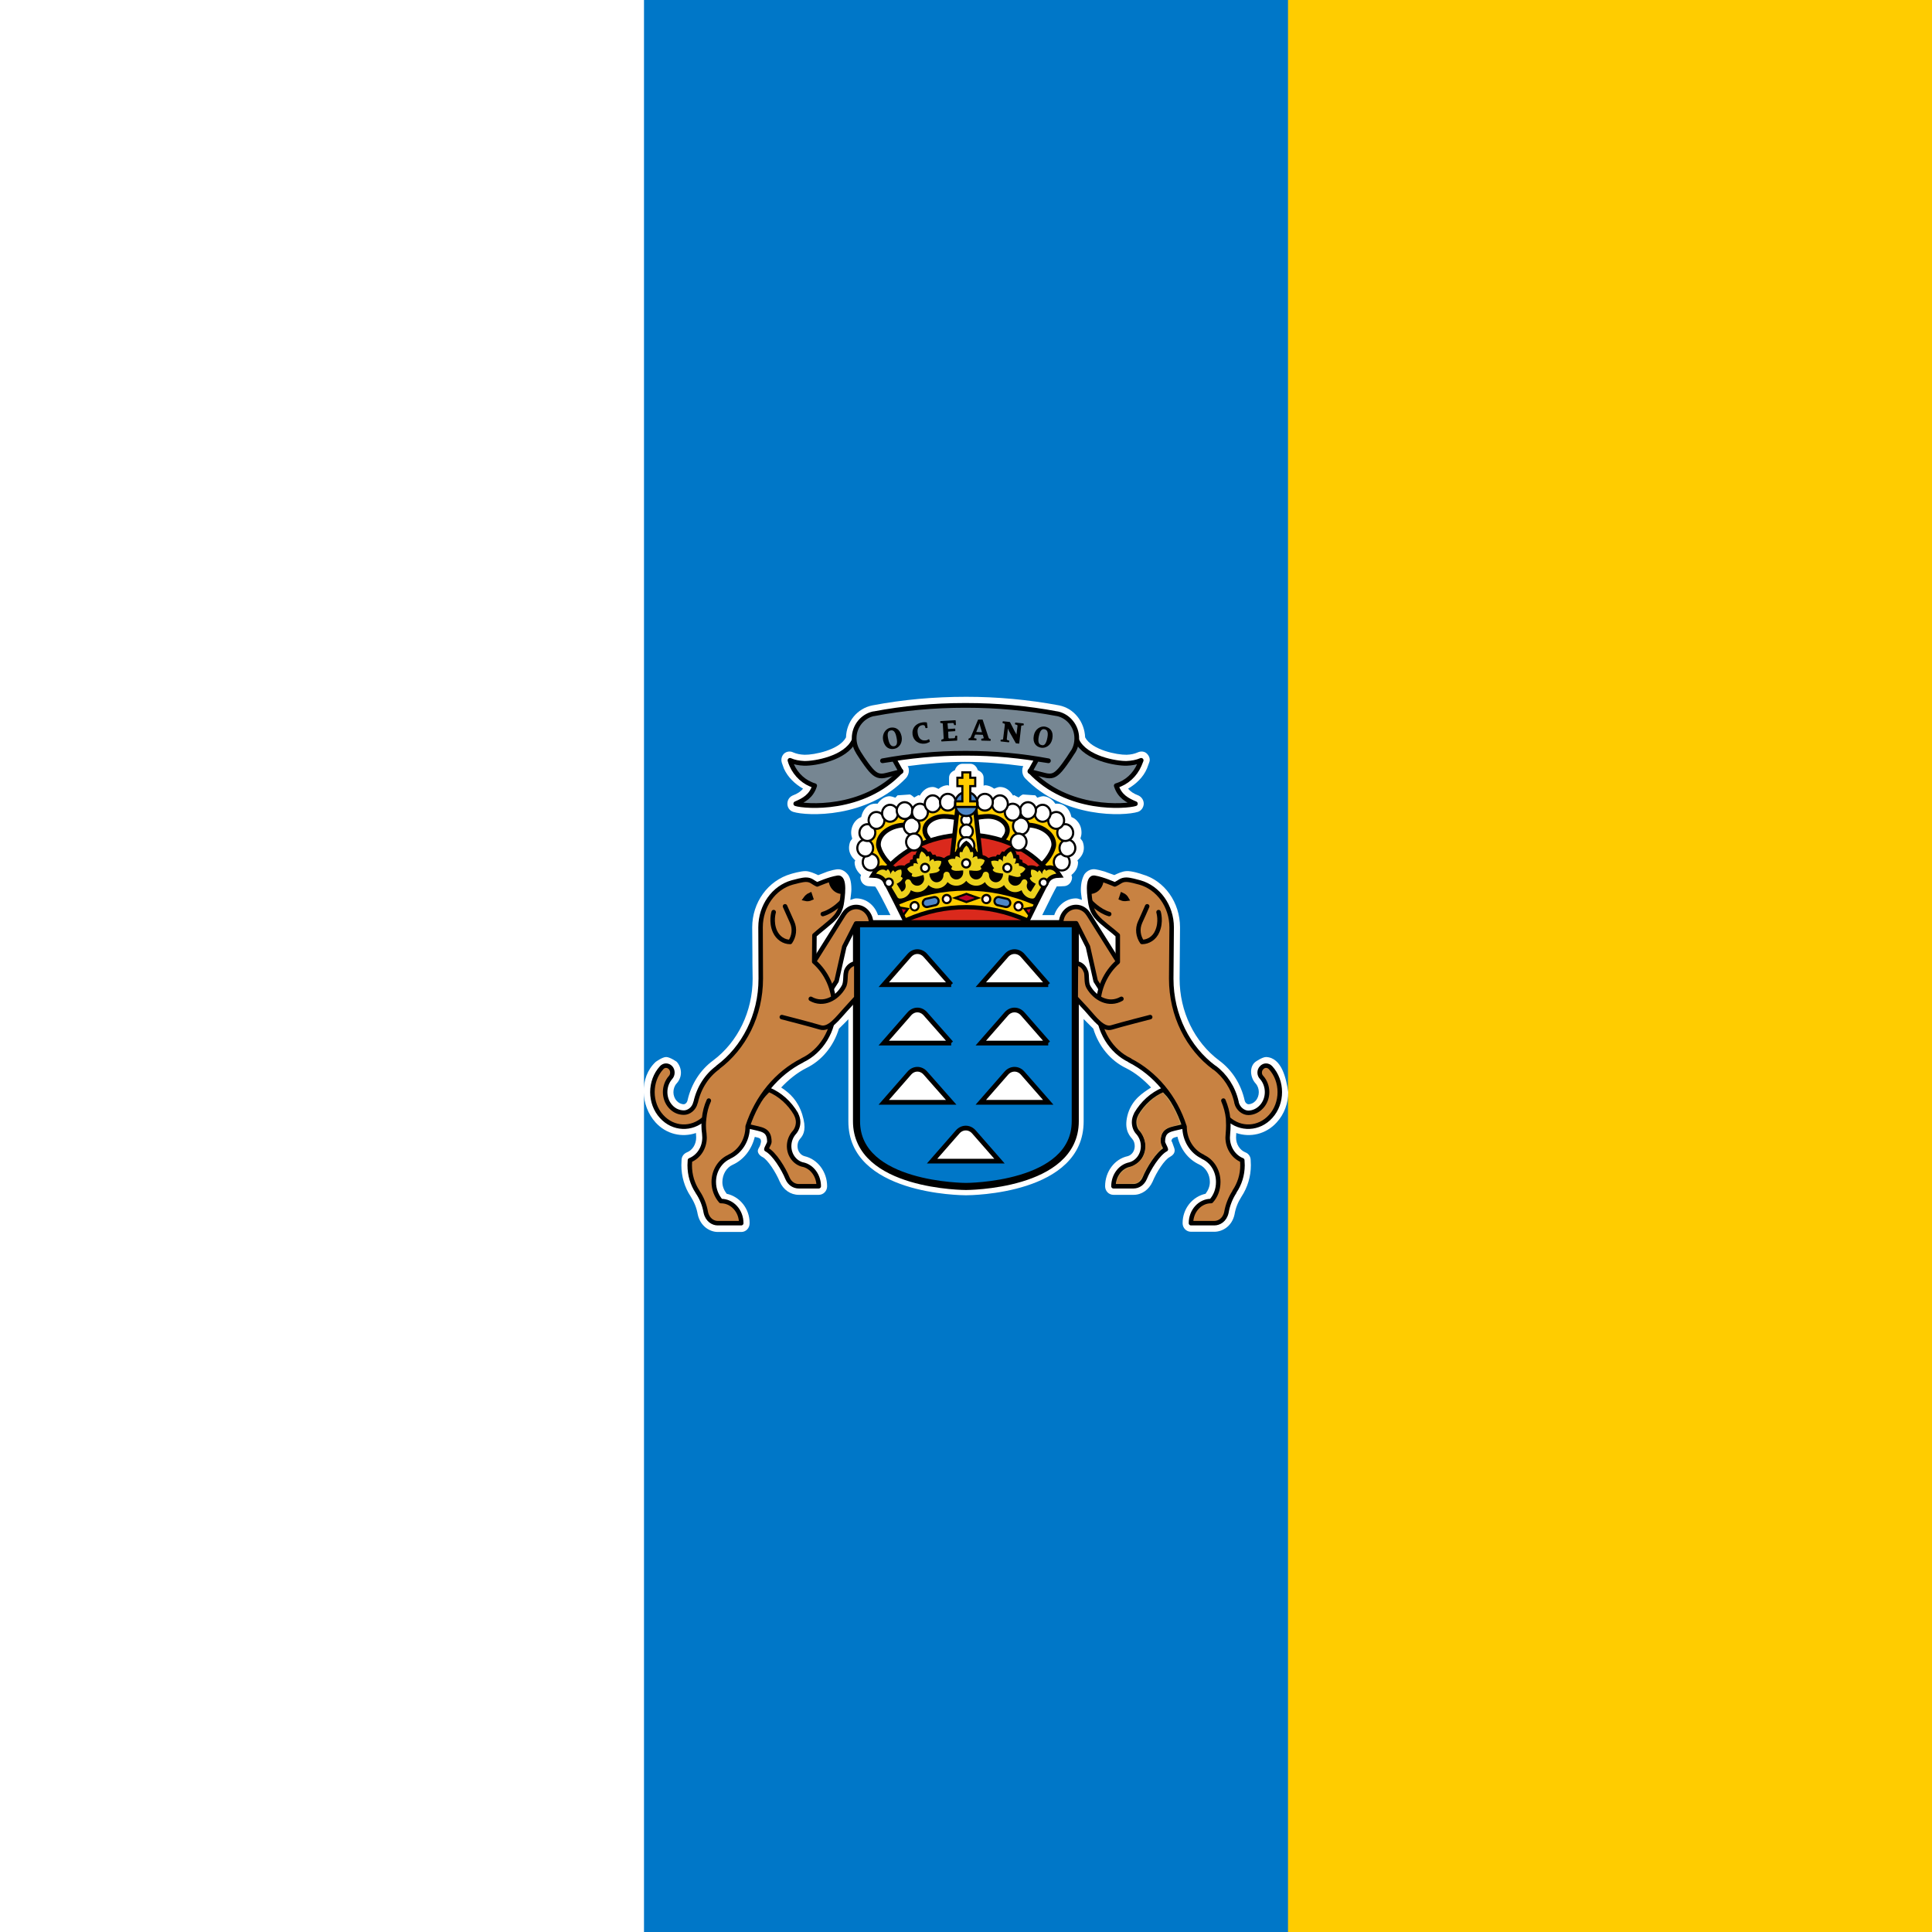 <svg xmlns="http://www.w3.org/2000/svg" id="flag-icons-es-cn" viewBox="0 0 900 900">
	<rect x="0" y="0" width="900" height="900" fill="#333333" stroke="none"/>
	<title>es-cn-svg</title>
	<rect fill="#fff" width="450" height="900" x="0" y="0" />
	<rect fill="#fc0" width="450" height="900" x="450" y="0" />
	<rect fill="#0077c8" width="300" height="900" x="300" y="0" />
	<g>
		<path fill="#fff" fill-rule="evenodd" d="m575.9 527.8c0 0.6-0.1 2.1-0.1 2.1 0 3.1 1.7 5.8 4.3 6.9 1.4 0.5 2.4 1.8 2.5 3.4l0.1 2.6c0 5.2-1.5 10.3-4.4 14.7-1.6 2.5-2.7 5.2-3.2 8.2-1.2 5.6-5.7 8.1-9.4 8.1h-10.9c-2.2 0-3.9-1.8-3.9-4 0-6.9 4.7-12.4 10.7-13.7 1.2-1.6 2-3.4 2-5.5 0-3.5-1.9-6.7-4.9-8.1-5.2-2.4-8.8-7.2-10.2-13-2.2 0.5-2.7 0.9-2.8 2.1 0.2 0.2 0.3 0.4 0.3 0.4l1 2.8q0.2 0.6 0.2 1.1c0 1.4-0.9 2.3-2.3 3.1-2.4 1.2-6.2 7.1-8 11.5-1.7 3.7-5 6.1-8.8 6.1h-9.4c-2.2 0-3.9-1.8-3.9-4 0-6.8 4.4-12.7 10.5-14 1.9-0.5 3.3-2.4 3.3-4.7 0-1.3-0.4-2.5-1.2-3.4-1.9-2.1-3.9-5.3-1.9-11.9 2.1-6.5 6.7-9.4 10.7-12-3.4-3.6-7.2-6.8-11.6-9-7.3-3.5-12.8-10.2-15.3-18.4-1.3-1.3-4.4-4.4-4.4-4.4 0 0 0-0.1-0.1-0.1v47.7c0 34-52.6 34.4-54.8 34.4-2.2 0-54.8-0.4-54.8-34.4v-47.6c-0.2 0.2-3.1 3.2-4.4 4.4-2.5 8.2-8 14.9-15.3 18.4-4.3 2.2-8.2 5.4-11.6 9 4 2.6 7.7 6 9.8 12.5 2 6.5 0.9 9.3-1 11.4-0.8 0.9-1.2 2.1-1.2 3.4 0 2.3 1.4 4.2 3.3 4.7 6.1 1.4 10.5 7.3 10.5 14 0 2.2-1.7 4-3.9 4h-9.3c-3.8 0-7.2-2.3-8.9-6.2-1.8-4.3-5.6-10.2-8-11.4-1.4-0.7-2.5-2.1-2.1-3.4 0.4-1.3 0.9-1 1.4-3.7 0-1.5-0.4-1.8-2.9-2.3-1.4 5.7-5 10.6-10.3 13-2.9 1.3-4.8 4.5-4.8 8.1 0 2 0.8 3.8 2 5.4 6 1.3 10.7 6.8 10.7 13.7 0 2.3-1.7 4.1-3.9 4.1h-10.9c-3.7 0-8.2-2.6-9.4-8.3-0.5-2.9-1.6-5.6-3.3-8.3-2.8-4.2-4.3-9.3-4.3-14.5l0.1-2.6c0.1-1.6 1.1-2.8 2.5-3.4 2.6-1 4.3-3.8 4.3-6.9 0 0-0.1-1.8-0.1-2.1-6.5 2.2-13.8 0.6-18.8-4.9-7.1-7.8-7.7-21 0-28.2 0 0 3.1-2.3 4.9-2.3 1.8 0 4.9 2.2 4.9 2.2 1.3 1.4 2 3.3 2 5.1 0 1.8-0.7 3.6-2 5-1 1.1-1.5 2.6-1.5 4.1 0 1.4 0.5 2.9 1.5 4 0.9 1 2.1 1.6 3.4 1.6 0.4 0 1.4-0.5 1.7-1.9 1.7-7.5 5.9-14.1 11.9-18.5 11.5-8.6 18.4-22.8 18.4-38.1l-0.1-7.4v-3.3c0 0-0.1-13.1-0.1-13.2 0-11.6 7.3-21.8 18.1-24.9 0 0 4.6-1.4 6.9-1.3 1.9 0.1 3.8 1 5.6 1.8l0.1 0.1c1.8-0.7 4.4-1.7 4.4-1.7l2.5-0.7c0.6-0.1 1.6-0.3 1.6-0.3 2-0.3 4 0.5 5.6 2.7 0.4 0.7 1.4 2.3 1.4 6.6 0 1.2-0.3 3.2-0.5 4.9 0.9-0.2 1.8-0.7 2.7-0.7 4.8 0 8.7 3.3 10.2 7.8h5.8c-3.2-6.5-6.3-12.4-7.1-13.3l-3.2-0.2c-1.4-0.1-2.7-1-3.3-2.3q-0.4-0.8-0.4-1.7c0-0.4 0.2-0.8 0.3-1.2-1.7-1.5-3-3.5-3-6 0 0 0.2-0.6 0.3-0.8-1.7-1.5-2.9-3.5-2.9-5.8q0-1.4 0.5-2.8c0.2-0.6 0.7-1 1-1.5-0.3-0.9-0.5-1.9-0.5-2.8 0-1.9 0.7-3.9 2-5.4 0.8-0.9 1.7-1.5 2.7-1.9 0.5-2.4 1.7-4.5 3.9-5.6 1.2-0.6 2.4-0.7 3.7-0.6 1.3-1.9 3.1-3.3 5.4-3.5 1 0 2 0.4 2.9 0.7 0.4-0.4 1-1.1 1-1.1l5.8-0.4c0.8 0.3 1.3 0.9 2 1.4 0.9-0.5 1.9-1.1 1.9-1.1 0 0 0.5 0.2 0.7 0.2 1.3-2.3 3.3-4 6-4 1 0 1.8 0.5 2.7 0.9 1.2-1 2.7-1.7 4.3-1.7 0.3 0 0.4 0.2 0.6 0.2v-3.7c0-1.7 1.2-2.9 2.7-3.5 0.5-1.6 1.8-3 3.5-3h3.7c1.8 0 3 1.4 3.5 3 1.5 0.6 2.7 1.8 2.7 3.5v3.7c0.2 0 0.4-0.2 0.6-0.2 1.6 0 3.1 0.7 4.3 1.6 0.9-0.3 1.7-0.8 2.7-0.8 2.8 0 4.7 1.7 6.1 4 0.1 0 0.6-0.2 0.6-0.2 0 0 0.9 0.6 2 1.1 0.6-0.5 1.2-1.1 2-1.4l5.8 0.4c0 0 0.4 0.5 0.9 1.1 1-0.3 1.9-0.7 2.9-0.7 2.4 0.2 4.2 1.6 5.5 3.5 1.2-0.1 2.5 0 3.6 0.6 2.2 1.1 3.4 3.2 3.9 5.6 1 0.4 2 1 2.7 1.9 1.4 1.5 2 3.4 2 5.4 0 0.9-0.2 1.8-0.5 2.7 0.4 0.6 0.9 1 1.1 1.6q0.5 1.4 0.5 2.8c0 2.4-1.3 4.3-3 5.8 0.1 0.2 0.3 0.8 0.3 0.8 0 2.6-1.3 4.6-3.1 6 0.1 0.4 0.3 0.8 0.3 1.2q0 0.9-0.4 1.7c-0.6 1.3-1.8 2.2-3.2 2.3 0 0-3.3 0.2-3.5 0.1-0.6 0.9-3.6 6.8-6.8 13.4h5.6c1.5-4.5 5.5-7.8 10.2-7.8 0.9 0 1.8 0.5 2.7 0.7-0.2-1.6-0.5-3.3-0.5-4.6 0-3.1 0.6-5.5 1.7-7.4 1.3-1.7 3.3-2.6 5.3-2.2 0 0 0.9 0.2 1.5 0.3l2.6 0.7c0 0 2.6 1 4.4 1.6 0.1 0.1 0.1 0 0.2 0 1.7-0.8 3.6-1.7 5.5-1.8 2.5-0.2 7.2 1.4 7.4 1.5 10.4 2.9 17.6 13.1 17.6 24.7l-0.2 23.9c0 15.3 6.9 29.5 18.4 38.1 6 4.4 10.2 11 11.9 18.6 0.3 1.3 1.3 1.8 1.7 1.8 1.3 0 2.5-0.6 3.4-1.6 2-2.2 2-5.9 0-8.1-2.6-2.8-3-7.9 0-10.1 0 0 3.1-2.2 4.9-2.2 7.3 0.3 9.4 10.1 10.3 16.4 0 5.1-1.8 10.2-5.4 14.1-5 5.5-12.3 7.1-18.8 4.9zm-211.7-172.5q-0.2-0.7-0.2-1.3c0-1.1 0.4-2.1 1.2-2.9 1.2-1.1 2.9-1.3 4.3-0.6q2.3 1 5.3 1.1c4.3 0.1 16.2-2.2 19.3-8.1 0.2-7.3 5.2-13.5 12.3-14.9 14.1-2.7 28.6-4 43.7-4 14.4 0 28.9 1.3 43.3 4 6.9 1.4 11.8 7.6 12.1 14.9 3.1 5.9 15 8.2 19.3 8.1q3-0.1 5.2-1.1c1.5-0.7 3.2-0.5 4.3 0.6 0.8 0.8 1.3 1.8 1.3 2.9q0 0.6-0.3 1.3l-1 2.7c-1.8 4.2-5.1 7.2-8.8 9.4 1.1 1.3 2.5 2.3 4.9 3.2 1.4 0.7 2.4 2.1 2.4 3.8q0 0 0 0.1c-0.1 1.7-1.2 3.2-2.7 3.7-6.4 2-34.5 3.2-52.7-15.8-0.8-0.9-1.2-2.2-1.2-3.4 0-0.7 0.1-1.3 0.4-1.9l0.1-0.2c-8.9-1.2-17.9-2-27.2-2-8.9 0-17.8 0.8-26.7 2l0.2 0.2c0.3 0.6 0.4 1.2 0.4 1.9 0 1.2-0.5 2.5-1.3 3.4-18.1 19-46.3 17.8-52.6 15.8-1.6-0.5-2.7-2-2.7-3.7q0-0.1 0-0.1c0-1.7 0.9-3.1 2.4-3.8 2.4-0.9 3.8-1.9 4.9-3.2-3.8-2.2-7-5.2-8.9-9.3zm61.8 25.9q-0.2-0.3-0.3-0.5-0.1 0-0.1 0l-0.2 0.4c0.2 0 0.4 0 0.6 0.1zm48.7-0.1l-0.1-0.4c-0.1 0.2-0.2 0.3-0.3 0.5 0.1-0.1 0.3-0.1 0.4-0.1zm-39.7-10.5q0 0 0 0.1 0.2-0.2 0.3-0.5c-0.1 0.1-0.2 0.3-0.3 0.4zm-80.5 161.3q-0.1 0 0 0zm46.6-147.8q0-0.1 0-0.1 0 0 0 0.1zm0 0zm98.1 0q0 0 0-0.1 0 0.1 0 0.1zm0 0z" />
		<path fill="#fc0" d="m415.7 403.4c-2.8-1.6-6.5-7.1-6.5-10 0-5 5.7-9.1 12.8-9.1l2.8-1.2 1.3-4.4c0 0-15.9-2.1-20.2 5.8-4.4 7.8-2.1 13-0.3 17.1 1.8 4.2 6 6.3 6 6.3z" />
		<path fill="none" stroke="#000" stroke-width="2.2" fill-rule="evenodd" d="m415.7 403.4c-2.8-1.6-6.5-7.1-6.5-10 0-5 5.7-9.1 12.8-9.1l2.8-1.2 1.3-4.4c0 0-15.9-2.1-20.2 5.8-4.4 7.8-2.1 13-0.3 17.1 1.8 4.2 6 6.3 6 6.3z" />
		<path fill="#fc0" d="m432.3 390.4c-0.9-1-1.5-2.3-1.5-3.6 0-3.6 4.1-6.5 9-6.5 1.8 0 5.4 0.4 6.8 1l0.4-7.5c0 0-13.4-1.6-18.5 4.5-5.2 6.2-3.9 12.2-3.4 13.6 0.4 1.4 1.3 3.4 1.3 3.4l7.3-2.3z" />
		<path fill="none" stroke="#000" stroke-width="2.2" fill-rule="evenodd" d="m432.3 390.4c-0.9-1-1.5-2.3-1.5-3.6 0-3.6 4.1-6.5 9-6.5 1.8 0 5.4 0.4 6.8 1l0.4-7.5c0 0-13.4-1.6-18.5 4.5-5.2 6.2-3.9 12.2-3.4 13.6 0.4 1.4 1.3 3.4 1.3 3.4l7.3-2.3z" />
		<path fill="#fc0" d="m484.4 403.4c2.8-1.6 6.5-7.1 6.5-10 0-5-5.7-9.1-12.8-9.1l-2.8-1.2-1.3-4.4c0 0 15.9-2.1 20.2 5.8 4.4 7.8 2.1 13 0.3 17.1-1.8 4.2-5.9 6.3-5.9 6.3z" />
		<path fill="none" stroke="#000" stroke-width="2.2" fill-rule="evenodd" d="m484.4 403.4c2.8-1.6 6.5-7.1 6.5-10 0-5-5.7-9.1-12.8-9.1l-2.8-1.2-1.3-4.4c0 0 15.9-2.1 20.2 5.8 4.4 7.8 2.1 13 0.3 17.1-1.8 4.2-5.9 6.3-5.9 6.3z" />
		<path fill="#fc0" d="m467.8 390.4c0.9-1 1.5-2.3 1.5-3.6 0-3.6-4.1-6.5-9-6.5-1.8 0-5.4 0.4-6.8 1l-0.4-7.5c0 0 13.4-1.6 18.5 4.5 5.2 6.2 3.9 12.2 3.5 13.6-0.5 1.4-1.3 3.4-1.3 3.4l-7.4-2.3z" />
		<path fill="none" stroke="#000" stroke-width="2.2" fill-rule="evenodd" d="m467.8 390.4c0.9-1 1.5-2.3 1.5-3.6 0-3.6-4.1-6.5-9-6.5-1.8 0-5.4 0.4-6.8 1l-0.4-7.5c0 0 13.4-1.6 18.5 4.5 5.2 6.2 3.9 12.2 3.5 13.6-0.5 1.4-1.3 3.4-1.3 3.4l-7.4-2.3z" />
		<path fill="#da291c" d="m414.3 403.5c8.4-8.9 21.3-14.6 35.9-14.6 14.5 0 27.4 5.7 35.8 14.6l-10 28.2h-52.2z" />
		<path fill="none" stroke="#000" stroke-linecap="round" stroke-linejoin="round" stroke-width="2.1" fill-rule="evenodd" d="m414.3 403.5c8.4-8.9 21.3-14.6 35.9-14.6 14.5 0 27.4 5.7 35.8 14.6l-10 28.2h-52.2z" />
		<path fill="#ecd21c" d="m456.8 399.2l-6.7-4.5-6.6 4.5 2.6-23.2h8.1z" />
		<path fill="#fc0" stroke="#000" stroke-width="2.1" d="m456.8 399.2l-6.7-4.5-6.6 4.5 2.6-23.2h8.1z" />
		<path fill="#fff" d="m450.2 384.5c-1.3 0-2.4-1.1-2.4-2.5 0-1.4 1.1-2.5 2.4-2.5 1.3 0 2.3 1.1 2.3 2.5 0 1.4-1 2.5-2.3 2.5z" />
		<path fill="none" stroke="#000" fill-rule="evenodd" d="m450.2 384.5c-1.3 0-2.4-1.1-2.4-2.5 0-1.4 1.1-2.5 2.4-2.5 1.3 0 2.3 1.1 2.3 2.5 0 1.4-1 2.5-2.3 2.5z" />
		<path fill="#fff" d="m450.2 390.4c-1.7 0-3-1.4-3-3.2 0-1.7 1.3-3.1 3-3.1 1.6 0 3 1.4 3 3.1 0 1.8-1.4 3.2-3 3.2z" />
		<path fill="none" stroke="#000" fill-rule="evenodd" d="m450.2 390.4c-1.7 0-3-1.4-3-3.2 0-1.7 1.3-3.1 3-3.1 1.6 0 3 1.4 3 3.1 0 1.8-1.4 3.2-3 3.2z" />
		<path fill="#fff" d="m450.2 398.1c-2.1 0-3.8-1.8-3.8-4.1 0-2.2 1.7-4 3.8-4 2.1 0 3.7 1.8 3.7 4 0 2.3-1.6 4.1-3.7 4.1z" />
		<path fill="none" stroke="#000" fill-rule="evenodd" d="m450.2 398.1c-2.1 0-3.8-1.8-3.8-4.1 0-2.2 1.7-4 3.8-4 2.1 0 3.7 1.8 3.7 4 0 2.3-1.6 4.1-3.7 4.1z" />
		<path fill="#fff" d="m405.6 405.5c-2 0-3.7-1.7-3.7-3.9 0-2.2 1.7-3.9 3.7-3.9 2.1 0 3.7 1.7 3.7 3.9 0 2.2-1.6 3.9-3.7 3.9z" />
		<path fill="none" stroke="#000" fill-rule="evenodd" d="m405.6 405.5c-2 0-3.7-1.7-3.7-3.9 0-2.2 1.7-3.9 3.7-3.9 2.1 0 3.7 1.7 3.7 3.9 0 2.2-1.6 3.9-3.7 3.9z" />
		<path fill="#fff" d="m424.7 388.8c-2 0-3.7-1.8-3.7-4 0-2.1 1.7-3.9 3.7-3.9 2.1 0 3.7 1.8 3.7 3.9 0 2.2-1.6 4-3.7 4z" />
		<path fill="none" stroke="#000" fill-rule="evenodd" d="m424.7 388.8c-2 0-3.7-1.8-3.7-4 0-2.1 1.7-3.9 3.7-3.9 2.1 0 3.7 1.8 3.7 3.9 0 2.2-1.6 4-3.7 4z" />
		<path fill="#fff" d="m425.8 396.2c-2 0-3.7-1.8-3.7-4 0-2.1 1.7-3.9 3.7-3.9 2 0 3.7 1.8 3.7 3.9 0 2.2-1.7 4-3.7 4z" />
		<path fill="none" stroke="#000" fill-rule="evenodd" d="m425.8 396.2c-2 0-3.7-1.8-3.7-4 0-2.1 1.7-3.9 3.7-3.9 2 0 3.7 1.8 3.7 3.9 0 2.2-1.7 4-3.7 4z" />
		<path fill="#fff" d="m406.5 396.5c0.7-2.1-0.2-4.3-2.1-5.1-1.9-0.8-4.1 0.2-4.8 2.3-0.7 2 0.2 4.2 2.1 5 2 0.8 4.1-0.2 4.8-2.2z" />
		<path fill="none" stroke="#000" fill-rule="evenodd" d="m406.5 396.5c0.7-2.1-0.2-4.3-2.1-5.1-1.9-0.8-4.1 0.2-4.8 2.3-0.7 2 0.2 4.2 2.1 5 2 0.8 4.1-0.2 4.8-2.2z" />
		<path fill="#fff" d="m406.8 390.5c1.3-1.5 1.3-4-0.2-5.5-1.5-1.5-3.8-1.4-5.2 0.2-1.4 1.6-1.4 4.1 0.1 5.5 1.5 1.5 3.9 1.4 5.3-0.2z" />
		<path fill="none" stroke="#000" fill-rule="evenodd" d="m406.8 390.5c1.3-1.5 1.3-4-0.2-5.5-1.5-1.5-3.8-1.4-5.2 0.2-1.4 1.6-1.4 4.1 0.1 5.5 1.5 1.5 3.9 1.4 5.3-0.2z" />
		<path fill="#fff" d="m409.9 385.7c1.8-0.9 2.6-3.2 1.8-5.2-0.9-1.9-3.1-2.8-5-1.9-1.8 0.9-2.6 3.3-1.7 5.2 0.8 2 3 2.9 4.9 1.9z" />
		<path fill="none" stroke="#000" fill-rule="evenodd" d="m409.9 385.7c1.8-0.9 2.6-3.2 1.8-5.2-0.9-1.9-3.1-2.8-5-1.9-1.8 0.9-2.6 3.3-1.7 5.2 0.8 2 3 2.9 4.9 1.9z" />
		<path fill="#fff" d="m414.6 382.8c-2 0-3.7-1.8-3.7-3.9 0-2.2 1.7-4 3.7-4 2.1 0 3.7 1.8 3.7 4 0 2.1-1.6 3.9-3.7 3.9z" />
		<path fill="none" stroke="#000" fill-rule="evenodd" d="m414.6 382.8c-2 0-3.7-1.8-3.7-3.9 0-2.2 1.7-4 3.7-4 2.1 0 3.7 1.8 3.7 4 0 2.1-1.6 3.9-3.7 3.9z" />
		<path fill="#fff" d="m420.3 381.3c1.9 0.7 4-0.4 4.6-2.5 0.7-2-0.4-4.2-2.3-4.9-1.9-0.7-4 0.4-4.7 2.5-0.6 2 0.4 4.2 2.4 4.9z" />
		<path fill="none" stroke="#000" fill-rule="evenodd" d="m420.3 381.3c1.9 0.7 4-0.4 4.6-2.5 0.7-2-0.4-4.2-2.3-4.9-1.9-0.7-4 0.4-4.7 2.5-0.6 2 0.4 4.2 2.4 4.9z" />
		<path fill="#fff" d="m426.2 381.4c1.6 1.4 3.9 1.1 5.2-0.6 1.3-1.6 1.1-4.1-0.5-5.5-1.6-1.4-3.9-1.1-5.2 0.5-1.3 1.7-1.1 4.2 0.5 5.6z" />
		<path fill="none" stroke="#000" fill-rule="evenodd" d="m426.2 381.4c1.6 1.4 3.9 1.1 5.2-0.6 1.3-1.6 1.1-4.1-0.5-5.5-1.6-1.4-3.9-1.1-5.2 0.5-1.3 1.7-1.1 4.2 0.5 5.6z" />
		<path fill="#fff" d="m434.5 378.4c-2 0-3.7-1.8-3.7-3.9 0-2.2 1.7-4 3.7-4 2 0 3.7 1.8 3.7 4 0 2.1-1.7 3.9-3.7 3.9z" />
		<path fill="none" stroke="#000" fill-rule="evenodd" d="m434.5 378.4c-2 0-3.7-1.8-3.7-3.9 0-2.2 1.7-4 3.7-4 2 0 3.7 1.8 3.7 4 0 2.1-1.7 3.9-3.7 3.9z" />
		<path fill="#fff" d="m441.5 377.6c-2 0-3.6-1.7-3.6-3.9 0-2.2 1.6-3.9 3.6-3.9 2.1 0 3.7 1.7 3.7 3.9 0 2.2-1.6 3.9-3.7 3.9z" />
		<path fill="none" stroke="#000" fill-rule="evenodd" d="m441.5 377.6c-2 0-3.6-1.7-3.6-3.9 0-2.2 1.6-3.9 3.6-3.9 2.1 0 3.7 1.7 3.7 3.9 0 2.2-1.6 3.9-3.7 3.9z" />
		<path fill="#fff" d="m494.6 405.5c-2 0-3.7-1.7-3.7-3.9 0-2.2 1.7-3.9 3.7-3.9 2.1 0 3.7 1.7 3.7 3.9 0 2.2-1.6 3.9-3.7 3.9z" />
		<path fill="none" stroke="#000" fill-rule="evenodd" d="m494.6 405.5c-2 0-3.7-1.7-3.7-3.9 0-2.2 1.7-3.9 3.7-3.9 2.1 0 3.7 1.7 3.7 3.9 0 2.2-1.6 3.9-3.7 3.9z" />
		<path fill="#fff" d="m475.6 388.8c-2.1 0-3.7-1.8-3.7-4 0-2.1 1.6-3.9 3.7-3.9 2 0 3.7 1.8 3.7 3.9 0 2.2-1.7 4-3.7 4z" />
		<path fill="none" stroke="#000" fill-rule="evenodd" d="m475.6 388.8c-2.1 0-3.7-1.8-3.7-4 0-2.1 1.6-3.9 3.7-3.9 2 0 3.7 1.8 3.7 3.9 0 2.2-1.7 4-3.7 4z" />
		<path fill="#fff" d="m474.5 396.2c-2 0-3.7-1.8-3.7-4 0-2.1 1.7-3.9 3.7-3.9 2 0 3.7 1.8 3.7 3.9 0 2.2-1.7 4-3.7 4z" />
		<path fill="none" stroke="#000" fill-rule="evenodd" d="m474.5 396.2c-2 0-3.7-1.8-3.7-4 0-2.1 1.7-3.9 3.7-3.9 2 0 3.7 1.8 3.7 3.9 0 2.2-1.7 4-3.7 4z" />
		<path fill="#fff" d="m493.8 396.5c-0.7-2.1 0.2-4.3 2.1-5.1 1.9-0.8 4.1 0.2 4.8 2.3 0.7 2-0.2 4.2-2.2 5-1.9 0.8-4-0.2-4.7-2.2z" />
		<path fill="none" stroke="#000" fill-rule="evenodd" d="m493.8 396.5c-0.7-2.1 0.2-4.3 2.1-5.1 1.9-0.8 4.1 0.2 4.8 2.3 0.7 2-0.2 4.2-2.2 5-1.9 0.8-4-0.2-4.7-2.2z" />
		<path fill="#fff" d="m493.5 390.5c-1.4-1.5-1.3-4 0.2-5.5 1.5-1.5 3.8-1.4 5.2 0.2 1.4 1.6 1.4 4.1-0.1 5.5-1.5 1.5-3.9 1.4-5.3-0.2z" />
		<path fill="none" stroke="#000" fill-rule="evenodd" d="m493.5 390.5c-1.4-1.5-1.3-4 0.2-5.5 1.5-1.5 3.8-1.4 5.2 0.2 1.4 1.6 1.4 4.1-0.1 5.5-1.5 1.5-3.9 1.4-5.3-0.2z" />
		<path fill="#fff" d="m490.4 385.7c-1.8-0.9-2.6-3.2-1.8-5.2 0.9-1.9 3.1-2.8 5-1.9 1.8 0.9 2.6 3.3 1.8 5.2-0.9 2-3.1 2.9-5 1.9z" />
		<path fill="none" stroke="#000" fill-rule="evenodd" d="m490.4 385.7c-1.8-0.9-2.6-3.2-1.8-5.2 0.9-1.9 3.1-2.8 5-1.9 1.8 0.9 2.6 3.3 1.8 5.2-0.9 2-3.1 2.9-5 1.9z" />
		<path fill="#fff" d="m485.7 382.8c-2.1 0-3.7-1.8-3.7-3.9 0-2.2 1.6-4 3.7-4 2 0 3.7 1.8 3.7 4 0 2.1-1.7 3.9-3.7 3.9z" />
		<path fill="none" stroke="#000" fill-rule="evenodd" d="m485.7 382.8c-2.1 0-3.7-1.8-3.7-3.9 0-2.2 1.6-4 3.7-4 2 0 3.7 1.8 3.7 4 0 2.1-1.7 3.9-3.7 3.9z" />
		<path fill="#fff" d="m480 381.3c-1.9 0.7-4-0.4-4.6-2.5-0.7-2 0.4-4.2 2.3-4.9 1.9-0.7 4 0.4 4.7 2.5 0.6 2-0.4 4.2-2.4 4.9z" />
		<path fill="none" stroke="#000" fill-rule="evenodd" d="m480 381.3c-1.9 0.7-4-0.4-4.6-2.5-0.7-2 0.4-4.2 2.3-4.9 1.9-0.7 4 0.4 4.7 2.5 0.6 2-0.4 4.2-2.4 4.9z" />
		<path fill="#fff" d="m474.1 381.4c-1.6 1.4-3.9 1.1-5.2-0.6-1.3-1.6-1-4.1 0.5-5.5 1.6-1.4 3.9-1.1 5.2 0.5 1.3 1.7 1.1 4.2-0.5 5.6z" />
		<path fill="none" stroke="#000" fill-rule="evenodd" d="m474.1 381.4c-1.6 1.4-3.9 1.1-5.2-0.6-1.3-1.6-1-4.1 0.5-5.5 1.6-1.4 3.9-1.1 5.2 0.5 1.3 1.7 1.1 4.2-0.5 5.6z" />
		<path fill="#fff" d="m465.8 378.4c-2 0-3.7-1.8-3.7-3.9 0-2.2 1.7-4 3.7-4 2 0 3.7 1.8 3.7 4 0 2.1-1.7 3.9-3.7 3.9z" />
		<path fill="none" stroke="#000" fill-rule="evenodd" d="m465.8 378.4c-2 0-3.7-1.8-3.7-3.9 0-2.2 1.7-4 3.7-4 2 0 3.7 1.8 3.7 4 0 2.1-1.7 3.9-3.7 3.9z" />
		<path fill="#fff" d="m458.8 377.6c-2.1 0-3.7-1.7-3.7-3.9 0-2.2 1.6-3.9 3.7-3.9 2 0 3.7 1.7 3.7 3.9 0 2.2-1.7 3.9-3.7 3.9z" />
		<path fill="none" stroke="#000" fill-rule="evenodd" d="m458.8 377.6c-2.1 0-3.7-1.7-3.7-3.9 0-2.2 1.6-3.9 3.7-3.9 2 0 3.7 1.7 3.7 3.9 0 2.2-1.7 3.9-3.7 3.9z" />
		<path fill="#000" fill-rule="evenodd" d="m495.5 408.8l-3.3 0.2c0 0-1.8 0.1-3 1.4-0.9 1-10 19.7-10 19.7l-1.6-0.6c-9.1-4-18.1-5.9-27.5-5.9-9.3 0-18.3 1.9-27.5 5.8l-1.5 0.7c0 0-9.2-18.7-10.1-19.7-1.2-1.3-3-1.4-3-1.4l-3.3-0.2 1.8-2.9c1.1-1.7 2.6-2.6 4.2-2.8q1 0 1.9 0.2c0 0 0.1 0 0.1-0.1l1-0.5 0.9 0.6c0.2 0.1 0.4 0.3 0.5 0.5q0.1 0 0.1-0.1l1-0.5c0 0 0.8 0.5 0.9 0.6 0.9-0.5 1.9-0.7 2.8-0.7l1.3 0.1c0 0 0 0.1 0 0.2 0.7-0.8 1.6-1.3 2.6-1.6 0-0.1 0.2-1.2 0.2-1.2l1-0.3q0.1 0 0.2 0c0-0.3 0-0.5 0-0.8l0.3-1.2 1-0.2c0.3-1.1 0.8-2.1 1.5-2.8l0.8-1 1.2 0.5c0.9 0.4 1.7 1.1 2.3 2 0.1 0 1.1-0.2 1.1-0.2l0.7 1q0.2 0.3 0.4 0.7 0 0 0.1-0.1l1.1-0.1c0 0 0.5 0.9 0.6 0.9 1-0.1 2 0.1 2.9 0.5 0 0 0.3 0.1 0.6 0.2 0.3-0.2 0.7-0.5 0.7-0.5 0.8-0.6 1.9-0.9 3-1q0-0.1 0-0.1l0.4-1.1 1.1-0.1q0.1 0 0.2 0 0.1-0.4 0.3-0.9l0.5-1 1.1-0.1c0.5-1 1.2-1.9 2-2.6l1-0.7 1.1 0.7c0.8 0.7 1.5 1.6 2 2.6l1.1 0.1 0.5 1q0.2 0.5 0.3 0.9 0.1 0 0.2 0l1.1 0.1 0.4 1.1q0 0 0 0.1c1.1 0.1 2.2 0.4 3 1 0 0 0.3 0.3 0.7 0.5 0.2-0.1 0.5-0.2 0.5-0.2 0.8-0.4 1.9-0.6 2.9-0.5l0.6-0.9 1.1 0.1q0.1 0.1 0.1 0.1 0.2-0.4 0.4-0.7l0.7-1 1 0.2c0.7-0.9 1.5-1.6 2.4-2l1.1-0.5 0.9 1c0.7 0.7 1.2 1.7 1.4 2.8 0.1 0 1.1 0.2 1.1 0.2l0.2 1.2c0.1 0.3 0.1 0.5 0.1 0.8q0.1 0 0.1 0l1.1 0.3c0 0 0.2 1.1 0.2 1.2 1 0.3 1.9 0.8 2.6 1.6 0-0.1 0-0.2 0-0.2l1.3-0.1c0.9 0 1.9 0.2 2.8 0.7 0.1-0.1 0.9-0.6 0.9-0.6l1 0.5q0 0.1 0 0.1c0.2-0.2 0.3-0.4 0.6-0.5l0.9-0.6 1 0.5c0 0.1 0 0.1 0.1 0.1q0.9-0.2 1.8-0.2c1.7 0.2 3.2 1.1 4.2 2.8zm-24.9-3.1l0.7 0.2 0.6 0.2c0.2 0.1 0.6 0.2 0.9 0.3-0.1-0.1-0.2-0.4-0.2-0.4 0 0 1.2-0.5 1.6-0.7-0.4 0-1.7-0.1-1.7-0.1 0 0 0-0.3 0-0.5-0.4 0.3-0.9 0.5-1.9 1zm-1.5-4q0.1 0.7 0.4 2.4c0.5-1 0.9-1.7 1.1-2-0.1 0-0.4 0-0.4 0 0 0 0-1.4 0-1.9-0.2 0.5-0.7 1.8-0.7 1.8 0 0-0.3-0.2-0.4-0.3zm-4.5 1.5c0.3 0.4 1.3 1.4 1.3 1.4 0 0-0.2 0.1-0.3 0.2q0.5 0.1 0.9 0.1l0.6 0.1 0.7 0.1c-0.7-0.9-1.1-1.3-1.4-1.7 0 0.2-0.1 0.5-0.1 0.5 0 0-1.3-0.5-1.7-0.7zm-13.2 0.3h0.2l0.8 0.1h0.6c0.4 0.1 0.8 0.1 1.2 0.1-0.1-0.1-0.3-0.4-0.3-0.4l1.8-1.2v-0.1q0 0-0.1 0l-2 0.4c0 0 0-0.4 0-0.7-0.5 0.4-1.1 0.9-2.2 1.8zm-1.7-3.8c0 0-0.3-0.2-0.5-0.2 0.1 0.3 0.5 1.4 0.9 2.8 0.5-1.4 0.9-2.5 1-2.8-0.2 0-0.5 0.2-0.5 0.2l-0.4-2.2q0-0.1-0.1-0.1 0 0 0 0.1zm-3.3 3.6c0 0-0.2 0.3-0.3 0.5q0.6-0.1 1.2-0.1l0.6-0.1c0 0 1 0 1.1 0-1.1-0.9-1.8-1.5-2.2-1.8 0 0.2 0 0.6 0 0.6l-2.1-0.3zm-14 1.9c0.1-0.1 0.2-0.1 0.2-0.1l0.6-0.1h0.5q0.4-0.1 0.9-0.2l-0.3-0.2c0 0 1-1 1.3-1.3-0.4 0.1-1.7 0.6-1.7 0.6 0 0 0-0.3-0.1-0.5-0.3 0.4-0.7 0.9-1.4 1.8zm-2.4-3c0 0-0.3-0.1-0.4-0.1 0.2 0.4 0.6 1 1.2 2q0.2-1.7 0.3-2.3c-0.1 0-0.4 0.2-0.4 0.2 0 0-0.5-1.3-0.7-1.7 0 0.5 0 1.9 0 1.9zm-4 3.1c0.4 0.2 1.6 0.7 1.6 0.7 0 0-0.1 0.3-0.1 0.4 0.3-0.1 0.6-0.2 0.8-0.3l0.6-0.1 0.7-0.2c-0.9-0.5-1.5-0.8-1.9-1 0 0.1 0.1 0.4 0.1 0.4 0 0-1.3 0.1-1.8 0.1zm-8.7 4.5c0-0.1-0.3-0.1-0.3-0.1 0 0 0.4-1 0.7-1.5-0.5 0.4-1.2 1-1.2 1 0 0-0.2-0.2-0.2-0.3-0.2 0.4-0.3 0.8-0.6 1.5q0.1 0.1 0.2 0.2c0.5-0.3 1-0.6 1-0.6q0.1-0.1 0.4-0.2zm67.2 0.6c-0.2-0.7-0.4-1.1-0.5-1.5-0.1 0.1-0.2 0.3-0.2 0.3 0 0-0.8-0.6-1.2-1 0.2 0.5 0.6 1.5 0.6 1.5 0 0-0.2 0-0.3 0.1q0.3 0.1 0.5 0.2c0 0 0.5 0.3 1 0.6 0-0.1 0.1-0.1 0.1-0.2zm-34.8-10.7z" />
		<path fill="#4c86c7" d="m448.6 379.9c-2.7-0.9-4.3-4-3.5-7 0.8-2.9 3.8-4.6 6.6-3.7 2.8 0.8 4.4 4 3.5 6.9-0.8 3-3.8 4.7-6.6 3.8z" />
		<path fill="none" stroke="#000" fill-rule="evenodd" d="m448.6 379.9c-2.7-0.9-4.3-4-3.5-7 0.8-2.9 3.8-4.6 6.6-3.7 2.8 0.8 4.4 4 3.5 6.9-0.8 3-3.8 4.7-6.6 3.8z" />
		<path fill="#fc0" d="m450.1 414.9c-10.7 0-21.2 2.2-31.2 6.4l3.1 6.3c9-3.9 18.2-6 28.1-6 10 0 19.2 2.1 28.3 6l3.1-6.2c-10.1-4.3-20.6-6.5-31.4-6.5z" />
		<path fill="#ecd21c" d="m492.1 407c-1.5-2.4-3.9-2.2-4.7-1.3q-0.4-0.5-0.8-0.8c-0.7 0.5-1 1.3-1.2 2.3-0.3-0.8-0.7-1.4-1.3-1.8q-0.4 0.4-0.7 0.9c-0.9-0.9-2-1.3-3-1.2-0.3 1-0.3 2.2 0.3 3.3q-0.6 0.2-1 0.6c0.3 1.3 1.6 2.1 2.8 2.7-0.6 1.1-1.8 2.8-2.3 3.7-1.1-0.4-1.9-1.4-1.9-2.7q0-0.6 0.2-1.1 0.1-0.2 0.1-0.5c0-0.6-0.4-1.2-0.9-1.4-0.7-0.3-1.5 0.1-1.8 0.8-0.5 1.3-1.7 2.1-3 2.1-1.7 0-3.2-1.5-3.2-3.3l0.3-1.7q0.4 0.1 0.8 0.2c1.6 0.5 3.5 1.2 4.7 0.3q0-0.6-0.3-1.1c1.2-0.5 2-1.3 2.5-2.3-0.7-0.8-1.8-1.3-3-1.4 0-0.3 0-0.7-0.1-1.1-0.6-0.2-1.4 0-2 0.3 0.4-0.8 0.8-1.7 0.6-2.6q-0.6-0.1-1.1 0c-0.1-1.3-0.5-2.5-1.2-3.3-0.9 0.4-1.8 1.3-2.3 2.5q-0.4-0.3-1-0.4c-0.5 0.7-0.5 1.7-0.4 2.7q-0.7-1.1-1.8-1.2-0.3 0.5-0.4 1c-1.2-0.4-2.4-0.4-3.3 0 0.1 1.1 0.5 2.3 1.4 3.2q-0.4 0.3-0.7 0.9c0.8 1.3 2.8 1.4 4.4 1.6q0.3 0.1 0.5 0.1l-0.2 1.3q-0.1 0.2-0.2 0.4c-0.5 1.4-1.7 2.3-3 2.3-1.8 0-3.2-1.5-3.2-3.4 0-0.8-0.6-1.5-1.4-1.5h-0.2c-0.6 0-1.1 0.4-1.3 1.1-0.4 1.5-1.6 2.5-3.1 2.5-1.7 0-3.2-1.5-3.2-3.4v-0.8q0.4 0 0.8 0c1.7 0.2 3.8 0.5 4.9-0.7q-0.1-0.6-0.5-1.1c1.1-0.7 1.8-1.8 2-2.9-0.8-0.7-2.1-0.9-3.3-0.7q0-0.7-0.3-1.2c-0.7-0.1-1.4 0.3-2.1 0.8 0.4-1 0.5-2 0.2-2.8q-0.6-0.1-1.2 0.1c-0.3-1.3-0.9-2.4-1.8-3.1-0.9 0.7-1.6 1.8-1.9 3.1q-0.5-0.2-1.1-0.1c-0.4 0.8-0.2 1.8 0.1 2.8-0.7-0.5-1.4-0.9-2.1-0.8q-0.2 0.5-0.3 1.2c-1.2-0.2-2.4 0-3.3 0.7 0.2 1.1 1 2.2 2 2.9q-0.4 0.5-0.5 1.1c1.1 1.2 3.2 0.9 4.9 0.7q0.4 0 0.7 0v0.8c0 1.9-1.4 3.4-3.2 3.4-1.4 0-2.7-1-3.1-2.5-0.1-0.7-0.7-1.1-1.3-1.1h-0.2c-0.8 0-1.4 0.7-1.4 1.5 0 1.9-1.4 3.4-3.2 3.4-1.3 0-2.5-0.9-3-2.3q0-0.2-0.2-0.4l-0.2-1.3q0.2 0 0.5-0.1c1.6-0.2 3.6-0.3 4.4-1.6q-0.3-0.6-0.7-0.9c0.9-0.9 1.4-2.1 1.4-3.2-0.9-0.4-2.1-0.4-3.3 0q-0.1-0.5-0.4-1-1.1 0.2-1.8 1.2c0.1-1 0.1-2-0.4-2.7q-0.5 0.1-1 0.4c-0.5-1.2-1.4-2.1-2.3-2.5-0.7 0.8-1.1 2-1.1 3.3q-0.6-0.1-1.2 0c-0.1 0.9 0.2 1.8 0.7 2.6-0.7-0.3-1.4-0.5-2.1-0.3-0.1 0.4-0.1 0.8-0.1 1.1-1.2 0.1-2.2 0.6-2.9 1.4 0.4 1 1.3 1.8 2.4 2.3q-0.3 0.5-0.3 1.1c1.2 0.9 3.1 0.2 4.7-0.3q0.4-0.1 0.8-0.2l0.3 1.7c0 1.8-1.5 3.3-3.2 3.3-1.3 0-2.5-0.8-3-2.1-0.3-0.7-1.1-1.1-1.8-0.8-0.5 0.2-0.9 0.8-0.9 1.4q0 0.3 0.1 0.5 0.2 0.5 0.2 1.1c0 1.3-0.8 2.3-1.9 2.7-0.5-0.9-1.7-2.6-2.3-3.7 1.2-0.6 2.5-1.4 2.8-2.7q-0.4-0.4-0.9-0.6c0.5-1.1 0.5-2.3 0.2-3.3-1-0.1-2.1 0.3-2.9 1.2q-0.4-0.5-0.8-0.9c-0.6 0.4-1 1-1.3 1.8-0.1-1-0.5-1.8-1.2-2.3q-0.4 0.3-0.8 0.8c-0.8-0.9-3.2-1.1-4.7 1.3 0 0 2.4 0.1 4.2 2.1 1.1 1.1 1.9 2.3 2.4 3.1q0 0.2 0.1 0.3l3.1 5.2c0.2 0.5 0.7 0.9 1.3 0.9 2.4 0 4.4-1.7 5.1-3.9 0.9 0.5 1.9 0.9 3 0.9 2.2 0 4.1-1.3 5.2-3.3 1 1 2.4 1.6 3.8 1.6 2.2 0 4.1-1.2 5.1-3 1.1 1.1 2.5 1.7 4.1 1.7 1.8 0 3.5-0.9 4.6-2.3 1.1 1.4 2.8 2.3 4.6 2.3 1.6 0 3-0.6 4.1-1.7 1 1.8 2.9 3 5.1 3 1.4 0 2.8-0.6 3.8-1.6 1.1 2 3 3.3 5.2 3.3 1.1 0 2.1-0.4 3-0.9 0.7 2.2 2.8 3.9 5.1 3.9 0.6 0 1.1-0.4 1.3-0.9l3.1-5.2q0.1-0.1 0.1-0.3c0.5-0.8 1.4-2 2.4-3.1 1.8-2 4.2-2.1 4.2-2.1z" />
		<path fill="#be0027" d="m461.3 418.8c0-1.1-0.8-1.9-1.8-1.9-1 0-1.9 0.8-1.9 1.9 0 1.1 0.9 1.9 1.9 1.9 1 0 1.8-0.8 1.8-1.9z" />
		<path fill="none" stroke="#000" fill-rule="evenodd" d="m461.3 418.8c0-1.1-0.8-1.9-1.8-1.9-1 0-1.9 0.8-1.9 1.9 0 1.1 0.9 1.9 1.9 1.9 1 0 1.8-0.8 1.8-1.9z" />
		<path fill="#be0027" d="m476.3 422.1c0-1-0.8-1.9-1.9-1.9-1 0-1.8 0.9-1.8 1.9 0 1.1 0.8 2 1.8 2 1.1 0 1.9-0.9 1.9-2z" />
		<path fill="none" stroke="#000" fill-rule="evenodd" d="m476.3 422.1c0-1-0.8-1.9-1.9-1.9-1 0-1.8 0.9-1.8 1.9 0 1.1 0.8 2 1.8 2 1.1 0 1.9-0.9 1.9-2z" />
		<path fill="#be0027" d="m442.9 418.8c0-1.1-0.9-1.9-1.9-1.9-1 0-1.8 0.8-1.8 1.9 0 1.1 0.8 1.9 1.8 1.9 1 0 1.9-0.8 1.9-1.9z" />
		<path fill="none" stroke="#000" fill-rule="evenodd" d="m442.9 418.8c0-1.1-0.9-1.9-1.9-1.9-1 0-1.8 0.8-1.8 1.9 0 1.1 0.8 1.9 1.8 1.9 1 0 1.9-0.8 1.9-1.9z" />
		<path fill="none" stroke="#000" fill-rule="evenodd" d="m427.9 422.1c0-1-0.8-1.9-1.8-1.9-1 0-1.9 0.9-1.9 1.9 0 1.1 0.9 2 1.9 2 1 0 1.8-0.9 1.8-2z" />
		<path fill="#be0027" d="m450.2 416.4l-5.3 1.9 5.3 1.9 5.4-1.9z" />
		<path fill="none" stroke="#000" fill-rule="evenodd" d="m450.2 416.4l-5.3 1.9 5.3 1.9 5.4-1.9z" />
		<path fill="#be0027" d="m480.9 422.8l-1.4 3.6-2.2-3z" />
		<path fill="none" stroke="#000" fill-rule="evenodd" d="m480.9 422.8l-1.4 3.6-2.2-3z" />
		<path fill="#be0027" d="m419.3 422.8l1.4 3.6 2.2-3z" />
		<path fill="none" stroke="#000" fill-rule="evenodd" d="m419.3 422.8l1.4 3.6 2.2-3z" />
		<path fill="#4c86c7" d="m437.2 419.4c0.2 1.1-0.5 2.1-1.5 2.3l-3.6 0.8c-1 0.2-2-0.5-2.2-1.5-0.2-1 0.5-2.1 1.5-2.3l3.6-0.8c1-0.2 2 0.5 2.2 1.5z" />
		<path fill="none" stroke="#000" fill-rule="evenodd" d="m437.2 419.4c0.2 1.1-0.5 2.1-1.5 2.3l-3.6 0.8c-1 0.2-2-0.5-2.2-1.5-0.2-1 0.5-2.1 1.5-2.3l3.6-0.8c1-0.2 2 0.5 2.2 1.5z" />
		<path fill="#4c86c7" d="m463.3 419.4c-0.2 1.1 0.5 2.1 1.5 2.3l3.6 0.8c1 0.2 2-0.5 2.2-1.5 0.2-1-0.5-2.1-1.5-2.3l-3.6-0.8c-1-0.2-2 0.5-2.2 1.5z" />
		<path fill="none" stroke="#000" fill-rule="evenodd" d="m463.3 419.4c-0.2 1.1 0.5 2.1 1.5 2.3l3.6 0.8c1 0.2 2-0.5 2.2-1.5 0.2-1-0.5-2.1-1.5-2.3l-3.6-0.8c-1-0.2-2 0.5-2.2 1.5z" />
		<path fill="#fff" d="m451.9 402.2c0-1.1-0.8-1.9-1.8-1.9-1 0-1.9 0.8-1.9 1.9 0 1.1 0.9 1.9 1.9 1.9 1 0 1.8-0.8 1.8-1.9z" />
		<path fill="none" stroke="#000" fill-rule="evenodd" d="m451.9 402.2c0-1.1-0.8-1.9-1.8-1.9-1 0-1.9 0.8-1.9 1.9 0 1.1 0.9 1.9 1.9 1.9 1 0 1.8-0.8 1.8-1.9z" />
		<path fill="#fff" d="m471.1 404.3c0-1.1-0.8-1.9-1.8-1.9-1 0-1.9 0.8-1.9 1.9 0 1.1 0.9 1.9 1.9 1.9 1 0 1.8-0.8 1.8-1.9z" />
		<path fill="none" stroke="#000" fill-rule="evenodd" d="m471.1 404.3c0-1.1-0.8-1.9-1.8-1.9-1 0-1.9 0.8-1.9 1.9 0 1.1 0.9 1.9 1.9 1.9 1 0 1.8-0.8 1.8-1.9z" />
		<path fill="#fff" d="m488 411.2c0-1.1-0.8-1.9-1.8-1.9-1 0-1.9 0.8-1.9 1.9 0 1 0.9 1.9 1.9 1.9 1 0 1.8-0.9 1.8-1.9z" />
		<path fill="none" stroke="#000" fill-rule="evenodd" d="m488 411.2c0-1.1-0.8-1.9-1.8-1.9-1 0-1.9 0.8-1.9 1.9 0 1 0.9 1.9 1.9 1.9 1 0 1.8-0.9 1.8-1.9z" />
		<path fill="#fff" d="m429.1 404.3c0-1.1 0.8-1.9 1.8-1.9 1 0 1.9 0.8 1.9 1.9 0 1.1-0.9 1.9-1.9 1.9-1 0-1.8-0.8-1.8-1.9z" />
		<path fill="none" stroke="#000" fill-rule="evenodd" d="m429.1 404.3c0-1.1 0.8-1.9 1.8-1.9 1 0 1.9 0.8 1.9 1.9 0 1.1-0.9 1.9-1.9 1.9-1 0-1.8-0.8-1.8-1.9z" />
		<path fill="#fff" d="m412.2 411.2c0-1.1 0.8-1.9 1.9-1.9 1 0 1.8 0.8 1.8 1.9 0 1-0.8 1.9-1.8 1.9-1.1 0-1.9-0.9-1.9-1.9z" />
		<path fill="none" stroke="#000" fill-rule="evenodd" d="m412.2 411.2c0-1.1 0.8-1.9 1.9-1.9 1 0 1.8 0.8 1.8 1.9 0 1-0.8 1.9-1.8 1.9-1.1 0-1.9-0.9-1.9-1.9z" />
		<path fill="#fc0" d="m452 373.3v-7.1h2.3v-3.9h-2.3v-2.5h-3.7v2.5h-2.3v3.9h2.3v7.1h-3.3v2.6h10.2v-2.6z" />
		<path fill="none" stroke="#000" fill-rule="evenodd" d="m452 373.3v-7.1h2.3v-3.9h-2.3v-2.5h-3.7v2.5h-2.3v3.9h2.3v7.1h-3.3v2.6h10.2v-2.6z" />
		<path fill="#0077c8" d="m399 430.3h101.9v92c0 30.4-50.9 30.4-50.9 30.4 0 0-51 0-51-30.4z" />
		<path fill="none" stroke="#000" stroke-linecap="round" stroke-linejoin="round" stroke-width="3.3" fill-rule="evenodd" d="m399 430.3h101.9v92c0 30.4-50.9 30.4-50.9 30.4 0 0-51 0-51-30.4z" />
		<path fill="#c88242" d="m358.1 507.6c5.3 2.2 9.7 6.2 12.7 11.3v0.1c0.6 1.1 1 2.4 1 3.7 0 2-0.8 3.8-1.9 5l-0.1 0.1c-1.3 1.6-2.2 3.7-2.2 6.1 0 4.2 2.7 7.7 6.3 8.6h0.1c4.2 0.9 7.4 5.1 7.4 10.1h-9.3c-2.1 0-4.2-1.2-5.3-3.8-1.7-4.2-6.1-11.5-9.8-13.4 0.1-0.8 1.4-2.7 1.4-3.5 0-5.9-3.7-5.7-8.8-7l-1.6-0.3c0 0 1-4.1 3.4-8.6 2.4-4.5 6.7-8.4 6.7-8.4z" />
		<path fill="none" stroke="#000" stroke-linecap="round" stroke-linejoin="round" stroke-width="2.1" fill-rule="evenodd" d="m358.1 507.6c5.3 2.2 9.7 6.2 12.7 11.3v0.1c0.6 1.1 1 2.4 1 3.7 0 2-0.8 3.8-1.9 5l-0.1 0.1c-1.3 1.6-2.2 3.7-2.2 6.1 0 4.2 2.7 7.7 6.3 8.6h0.1c4.2 0.9 7.4 5.1 7.4 10.1h-9.3c-2.1 0-4.2-1.2-5.3-3.8-1.7-4.2-6.1-11.5-9.8-13.4 0.1-0.8 1.4-2.7 1.4-3.5 0-5.9-3.7-5.7-8.8-7l-1.6-0.3c0 0 1-4.1 3.4-8.6 2.4-4.5 6.7-8.4 6.7-8.4z" />
		<path fill="#c88242" d="m379.8 447l13.3-21.2 0.1-0.1c1.2-1.9 3.3-3.2 5.6-3.2 3.9 0 7 3.4 7 7.7h-7l-5.5 10.8-3.6 16-2 3.1-0.1 0.4" />
		<path fill="none" stroke="#000" stroke-linecap="round" stroke-linejoin="round" stroke-width="2.1" fill-rule="evenodd" d="m379.8 447l13.3-21.2 0.1-0.1c1.2-1.9 3.3-3.2 5.6-3.2 3.9 0 7 3.4 7 7.7h-7l-5.5 10.8-3.6 16-2 3.1-0.1 0.4" />
		<path fill="#c88242" d="m328 521.1q-0.2 1.5-0.2 3.1 0 2 0.3 4v0.1q0.1 0.8 0.1 1.6c0 4.9-2.8 9-6.8 10.6v0.1q-0.1 1.1-0.1 2.2c0 4.6 1.3 8.8 3.6 12.3l0.1 0.2c1.9 2.8 3.2 6 3.8 9.5 0.8 3.6 3.5 5 5.5 5h11c0-5.7-4.2-10.3-9.4-10.3h-0.1c-2-2.3-3.3-5.4-3.3-8.9 0-5.3 3-9.8 7.2-11.7l0.1-0.1c5-2.3 8.5-7.7 8.5-14v-0.1c4.4-13.6 13.6-24.7 25.4-30.7l0.1-0.1c8.7-4.1 14.8-13.7 14.8-24.8 0-8.5-3.6-16.1-9.3-21.1 0 0 0.1-9.9 0.1-12.3 1.2-1.1 2.2-1.9 5.1-4.3 3.9-3.2 6.6-5.4 7.5-10.1 0.5-3 2-13-1.8-12.4-3.9 0.6-9.5 3.1-9.5 3.1-2.2-1-2.8-2.2-5.3-2.2-1.7 0-4.8 0.9-6.4 1.3-8.5 2.4-14.7 10.9-14.7 20.9l0.1 23.9c0 17.2-7.9 32.3-20 41.3v0.1c-5.1 3.7-8.8 9.4-10.3 16.1l-0.1 0.2c-0.7 3-3.2 4.7-5.4 4.7-2.3 0-4.5-0.9-6.2-2.8-3.4-3.7-3.4-9.8 0-13.6 1.1-1.2 1.1-3.3 0-4.5-1.2-1.3-3.1-1.3-4.2 0-5.7 6.2-5.7 16.5 0 22.7 5.4 6 14 6.3 19.8 1 0.3-3 1-5.8 2.2-8.4-1.2 2.6-1.9 5.4-2.2 8.4z" />
		<path fill="none" stroke="#000" stroke-linecap="round" stroke-linejoin="round" stroke-width="2.1" fill-rule="evenodd" d="m328 521.1q-0.2 1.5-0.2 3.1 0 2 0.3 4v0.1q0.1 0.8 0.1 1.6c0 4.9-2.8 9-6.8 10.6v0.1q-0.1 1.1-0.1 2.2c0 4.6 1.3 8.8 3.6 12.3l0.1 0.2c1.9 2.8 3.2 6 3.8 9.5 0.8 3.6 3.5 5 5.5 5h11c0-5.7-4.2-10.3-9.4-10.3h-0.1c-2-2.3-3.3-5.4-3.3-8.9 0-5.3 3-9.8 7.2-11.7l0.1-0.1c5-2.3 8.5-7.7 8.5-14v-0.1c4.4-13.6 13.6-24.7 25.4-30.7l0.1-0.1c8.7-4.1 14.8-13.7 14.8-24.8 0-8.5-3.6-16.1-9.3-21.1 0 0 0.1-9.9 0.1-12.3 1.2-1.1 2.2-1.9 5.1-4.3 3.9-3.2 6.6-5.4 7.5-10.1 0.5-3 2-13-1.8-12.4-3.9 0.6-9.5 3.1-9.5 3.1-2.2-1-2.8-2.2-5.3-2.2-1.7 0-4.8 0.9-6.4 1.3-8.5 2.4-14.7 10.9-14.7 20.9l0.1 23.9c0 17.2-7.9 32.3-20 41.3v0.1c-5.1 3.7-8.8 9.4-10.3 16.1l-0.1 0.2c-0.7 3-3.2 4.7-5.4 4.7-2.3 0-4.5-0.9-6.2-2.8-3.4-3.7-3.4-9.8 0-13.6 1.1-1.2 1.1-3.3 0-4.5-1.2-1.3-3.1-1.3-4.2 0-5.7 6.2-5.7 16.5 0 22.7 5.4 6 14 6.3 19.8 1 0.3-3 1-5.8 2.2-8.4-1.2 2.6-1.9 5.4-2.2 8.4z" />
		<path fill="#c88242" d="m360.4 424.9c0 0-1.4 4.5 0.6 9 1.4 3.1 4.2 4.9 7.1 4.9 1.8-2.6 2.3-6.1 0.9-9.2-0.1-0.3-3.3-7.4-3.3-7.4" />
		<path fill="none" stroke="#000" stroke-linecap="round" stroke-linejoin="round" stroke-width="2.1" fill-rule="evenodd" d="m360.4 424.9c0 0-1.4 4.5 0.6 9 1.4 3.1 4.2 4.9 7.1 4.9 1.8-2.6 2.3-6.1 0.9-9.2-0.1-0.3-3.3-7.4-3.3-7.4" />
		<path fill="#000" d="m377.8 418.4c-0.9 0.4-1.8 0.5-2.6 0.3 0.5-0.7 1.2-1.4 2.1-1.8z" />
		<path fill="none" stroke="#000" stroke-width="2.1" fill-rule="evenodd" d="m377.8 418.4c-0.9 0.4-1.8 0.5-2.6 0.3 0.5-0.7 1.2-1.4 2.1-1.8z" />
		<path fill="#c88242" d="m377.7 465.3c5.8 3.3 12.2-0.1 15.3-5.6 1.2-2 0.6-5.2 1.2-7.1v-0.2c0.7-2 2.6-3.6 4.7-3.6v16c0 0-1.4 1.5-5 5.5-3.6 3.9-7.6 9.6-11.8 8.3-4.2-1.3-17.9-4.8-17.9-4.8" />
		<path fill="none" stroke="#000" stroke-linecap="round" stroke-linejoin="round" stroke-width="2.1" fill-rule="evenodd" d="m377.7 465.3c5.8 3.3 12.2-0.1 15.3-5.6 1.2-2 0.6-5.2 1.2-7.1v-0.2c0.7-2 2.6-3.6 4.7-3.6v16c0 0-1.4 1.5-5 5.5-3.6 3.9-7.6 9.6-11.8 8.3-4.2-1.3-17.9-4.8-17.9-4.8" />
		<path fill="#000" d="m386.5 409.3c0 3.5 2.6 6.4 5.8 6.4v-4.1c0-1.7-0.5-2.5-2.1-2.3h-1.8z" />
		<path fill="none" stroke="#000" stroke-width="1.1" fill-rule="evenodd" d="m386.5 409.5c0 3.5 2.6 6.4 5.8 6.4v-4.2c0-1.6-0.5-2.5-2.1-2.2h-1.8z" />
		<path fill="#000" d="m392.1 420.1c0 0-3.9 4.3-8.8 5.7" />
		<path fill="none" stroke="#000" stroke-linecap="round" stroke-linejoin="round" stroke-width="2.1" fill-rule="evenodd" d="m392.1 420.1c0 0-3.9 4.3-8.8 5.7" />
		<path fill="#fff" d="m465.6 540.9l-11.9-13.6c-2.1-2.4-5.5-2.4-7.6 0l-11.9 13.6z" />
		<path fill="none" stroke="#000" stroke-width="2.2" fill-rule="evenodd" d="m465.6 540.9l-11.9-13.6c-2.1-2.4-5.5-2.4-7.6 0l-11.9 13.6z" />
		<path fill="#fff" d="m443.1 458.7l-12-13.6c-2.1-2.4-5.4-2.4-7.5 0l-11.9 13.6z" />
		<path fill="none" stroke="#000" stroke-width="2.2" fill-rule="evenodd" d="m443.1 458.7l-12-13.6c-2.1-2.4-5.4-2.4-7.5 0l-11.9 13.6q15.7 0 31.4 0z" />
		<path fill="#fff" d="m488.3 458.7l-11.9-13.6c-2.1-2.4-5.5-2.4-7.6 0l-11.9 13.6z" />
		<path fill="none" stroke="#000" stroke-width="2.2" fill-rule="evenodd" d="m488.3 458.7l-11.9-13.6c-2.1-2.4-5.5-2.4-7.6 0l-11.9 13.6q15.7 0 31.4 0z" />
		<path fill="#fff" d="m443.1 485.9l-12-13.6c-2.1-2.4-5.4-2.4-7.5 0l-11.9 13.6z" />
		<path fill="none" stroke="#000" stroke-width="2.2" fill-rule="evenodd" d="m443.1 485.9l-12-13.6c-2.1-2.4-5.4-2.4-7.5 0l-11.9 13.6q15.7 0 31.4 0z" />
		<path fill="#fff" d="m488.3 485.9l-11.9-13.6c-2.1-2.4-5.5-2.4-7.6 0l-11.9 13.6z" />
		<path fill="none" stroke="#000" stroke-width="2.2" fill-rule="evenodd" d="m488.3 485.9l-11.9-13.6c-2.1-2.4-5.5-2.4-7.6 0l-11.9 13.6q15.7 0 31.4 0z" />
		<path fill="#fff" d="m443.1 513.5l-12-13.6c-2.1-2.4-5.4-2.4-7.5 0l-11.9 13.6z" />
		<path fill="none" stroke="#000" stroke-width="2.2" fill-rule="evenodd" d="m443.1 513.5l-12-13.6c-2.1-2.4-5.4-2.4-7.5 0l-11.9 13.6z" />
		<path fill="#fff" d="m488.3 513.5l-11.9-13.6c-2.1-2.4-5.5-2.4-7.6 0l-11.9 13.6z" />
		<path fill="none" stroke="#000" stroke-width="2.2" fill-rule="evenodd" d="m488.3 513.5l-11.9-13.6c-2.1-2.4-5.5-2.4-7.6 0l-11.9 13.6z" />
		<path fill="#768692" d="m501.7 345c4 8.3 18.3 10.7 23.1 10.6 2.4-0.1 4.7-0.5 6.8-1.4q-0.4 1.1-0.9 2.2c-2 4.6-5.9 8.2-10.7 9.6 1.6 5 5.1 6.8 8.9 8.4-4.2 1.3-31.5 3.7-49.1-15.2" />
		<path fill="none" stroke="#000" stroke-linecap="round" stroke-linejoin="round" stroke-width="2.2" fill-rule="evenodd" d="m501.7 345c4 8.3 18.3 10.7 23.1 10.6 2.4-0.1 4.7-0.5 6.8-1.4q-0.4 1.1-0.9 2.2c-2 4.6-5.9 8.2-10.7 9.6 1.6 5 5.1 6.8 8.9 8.4-4.2 1.3-31.5 3.7-49.1-15.2" />
		<path fill="#768692" d="m397.8 345c-3.9 8.3-18.3 10.7-23.1 10.6-2.4-0.1-4.7-0.5-6.7-1.4q0.3 1.1 0.8 2.2c2 4.6 5.9 8.2 10.7 9.6-1.6 5-5.1 6.8-8.8 8.4 4.1 1.3 31.4 3.7 49-15.2" />
		<path fill="none" stroke="#000" stroke-linecap="round" stroke-linejoin="round" stroke-width="2.2" fill-rule="evenodd" d="m397.8 345c-3.9 8.3-18.3 10.7-23.1 10.6-2.4-0.1-4.7-0.5-6.7-1.4q0.3 1.1 0.8 2.2c2 4.6 5.9 8.2 10.7 9.6-1.6 5-5.1 6.8-8.8 8.4 4.1 1.3 31.4 3.7 49-15.2" />
		<path fill="#768692" d="m482.6 354.4l-2.8 5c0 0 3.3 0.9 6.7 1.7 3.4 0.9 5 0.2 7.4-2.5 2.8-3.3 5.8-8.2 5.8-8.2l0.1-0.1c1.2-1.8 1.8-4 1.8-6.4 0-5.6-3.9-10.3-9-11.4h-0.1c-13.8-2.6-27.9-3.9-42.4-3.9h-0.6c-14.5 0-28.7 1.3-42.4 3.9h-0.2c-5.1 1.1-9 5.8-9 11.4 0 2.4 0.7 4.6 1.9 6.4v0.1c0 0 3 4.9 5.8 8.2 2.4 2.7 4.1 3.4 7.5 2.5 3.4-0.8 6.6-1.7 6.6-1.7l-2.8-5-0.4-0.8-5.4 0.8c12.5-2.3 25.3-3.5 38.4-3.5h0.6c13.1 0 25.9 1.2 38.3 3.5l-5.3-0.8z" />
		<path fill="none" stroke="#000" stroke-linecap="round" stroke-linejoin="round" stroke-width="2.2" fill-rule="evenodd" d="m482.6 354.4l-2.8 5c0 0 3.3 0.9 6.7 1.7 3.4 0.9 5 0.2 7.4-2.5 2.8-3.3 5.8-8.2 5.8-8.2l0.1-0.1c1.2-1.8 1.8-4 1.8-6.4 0-5.6-3.9-10.3-9-11.4h-0.1c-13.8-2.6-27.9-3.9-42.4-3.9h-0.6c-14.5 0-28.7 1.3-42.4 3.9h-0.2c-5.1 1.1-9 5.8-9 11.4 0 2.4 0.7 4.6 1.9 6.4v0.1c0 0 3 4.9 5.8 8.2 2.4 2.7 4.1 3.4 7.5 2.5 3.4-0.8 6.6-1.7 6.6-1.7l-2.8-5-0.4-0.8-5.4 0.8c12.5-2.3 25.3-3.5 38.4-3.5h0.6c13.1 0 25.9 1.2 38.3 3.5l-5.3-0.8z" />
		<path fill="#000" fill-rule="evenodd" d="m416.7 348.8c-2.2 0.5-4.5-0.4-5.3-3.9-0.6-3.1 1.2-5.4 3.3-5.9 2.2-0.4 4.5 0.4 5.3 4 0.6 3.1-1.2 5.4-3.3 5.8zm-1.9-8.5c-1 0.2-1.7 1.1-1 4.1 0.6 3 1.8 3.4 2.8 3.2 1-0.2 1.7-1.1 1-4.2-0.6-3-1.7-3.4-2.8-3.1z" />
		<path fill="#000" d="m433.1 345.6c-0.4 0.2-1.3 0.7-2.2 0.8-3 0.4-5.4-1.4-5.8-4.2-0.4-3.1 1.6-5.3 4.7-5.7 0.5-0.1 1.3-0.1 1.8 0 0.1 0 0.2 0.1 0.2 0.2l0.3 2.2q0 0.2-0.2 0.2l-0.5 0.1q-0.2 0-0.3-0.1l-0.2-0.8c-0.2-0.4-0.6-0.6-1.3-0.5-1.9 0.3-2.4 2-2.1 3.7 0.2 2 1.4 3.7 3.7 3.4 0.5 0 1.1-0.3 1.4-0.5 0.1-0.1 0.2 0 0.3 0.1l0.2 0.8c0.1 0.1 0.1 0.3 0 0.3z" />
		<path fill="#000" d="m445.9 344.7c0 0.2 0 0.3-0.1 0.3l-7.1 0.4q-0.2 0-0.2-0.2v-0.4q0-0.2 0.2-0.3l0.6-0.2c0.2 0 0.3-0.1 0.3-0.4l-0.4-6.6c0-0.3-0.1-0.4-0.3-0.4l-0.7-0.1q-0.2-0.1-0.2-0.2v-0.5q0-0.2 0.2-0.2l6.8-0.4c0.1 0 0.2 0.1 0.2 0.2l0.1 1.9q0 0.2-0.2 0.2h-0.4q-0.2 0-0.3-0.2l-0.1-0.5q-0.1-0.3-0.5-0.3l-2.2 0.1c-0.1 0-0.2 0.1-0.2 0.2l0.2 2.3c0 0.1 0 0.2 0.1 0.2l3.1-0.2q0.2 0 0.2 0.2v0.8q0 0.2-0.1 0.2l-3.1 0.2q-0.1 0-0.1 0.2l0.1 2.5c0 0.4 0.2 0.5 0.5 0.5l2.1-0.1c0.3 0 0.5-0.2 0.5-0.5l0.1-0.5q0.1-0.2 0.2-0.2h0.5q0.2 0 0.2 0.2z" />
		<path fill="#000" fill-rule="evenodd" d="m461.3 345.1l-4-0.1q-0.2 0-0.2-0.2v-0.5c0-0.1 0.1-0.2 0.2-0.2l0.7-0.1c0.2 0 0.3-0.2 0.2-0.5l-0.3-1c0-0.1-0.1-0.2-0.2-0.2l-3.3-0.1c-0.1 0-0.1 0.1-0.2 0.2l-0.4 1c-0.1 0.3 0 0.5 0.2 0.5l0.7 0.1q0.2 0.1 0.2 0.3v0.4c-0.1 0.1-0.1 0.2-0.3 0.2l-3.2-0.1q-0.3 0-0.3-0.2l0.1-0.4q-0.1-0.2 0.2-0.2l0.4-0.2c0.1 0 0.2-0.1 0.4-0.4l3.4-8.1c0 0 0-0.1 0.1-0.1h2q0 0.1 0.1 0.2l2.7 8.2c0.2 0.3 0.2 0.4 0.4 0.5l0.4 0.1q0.2 0.1 0.2 0.3v0.4q0 0.2-0.2 0.2zm-4.7-6.9c-0.2-0.7-0.3-1.1-0.3-1.4-0.1 0.2-0.2 0.8-0.4 1.4l-1.1 2.7c0 0.1 0 0.1 0.1 0.1l2.4 0.1q0.2 0 0.1-0.2z" />
		<path fill="#000" d="m476.6 337.9l-0.7 0.1c-0.1 0-0.2 0.1-0.2 0.4l-0.9 7.9c0 0.1-0.1 0.1-0.2 0.1l-1.1-0.1c-0.2 0-0.2 0-0.3-0.1l-3.1-5.5c-0.2-0.4-0.5-1.1-0.5-1.2h-0.1l-0.5 4.8c0 0.3 0.1 0.4 0.2 0.4l0.8 0.3q0.2 0 0.2 0.2l-0.1 0.4q0 0.2-0.2 0.2l-3.6-0.4q-0.2 0-0.2-0.2v-0.4c0-0.1 0.1-0.2 0.2-0.2l0.7-0.1c0.2 0 0.3-0.1 0.3-0.4l0.8-6.5c0-0.3-0.1-0.5-0.2-0.5l-0.7-0.2c-0.1-0.1-0.2-0.2-0.2-0.3l0.1-0.4q0-0.2 0.2-0.2l2.9 0.3c0.2 0 0.3 0.1 0.4 0.3l2.2 4.3c0.4 0.6 0.6 1 0.7 1.3l0.5-4c0-0.3-0.1-0.4-0.2-0.5l-0.8-0.2q-0.2-0.1-0.2-0.3l0.1-0.4q0-0.2 0.2-0.2l3.6 0.4q0.2 0.1 0.2 0.3v0.4c0 0.1-0.1 0.2-0.3 0.2z" />
		<path fill="#000" fill-rule="evenodd" d="m484.9 348.3c-2.1-0.4-4-2.1-3.3-5.7 0.6-3.1 3.2-4.5 5.3-4.1 2.2 0.5 4 2.1 3.3 5.7-0.6 3.1-3.2 4.5-5.3 4.1zm1.6-8.6c-1-0.2-2 0.4-2.6 3.4-0.6 3 0.3 3.8 1.4 4 1 0.3 2-0.3 2.6-3.4 0.6-3-0.3-3.8-1.4-4z" />
		<path fill="#c09b5a" d="m542 507.6c-5.3 2.2-9.7 6.2-12.7 11.3v0.1c-0.6 1.1-1 2.4-1 3.7 0 2 0.7 3.8 1.9 5l0.1 0.1c1.3 1.6 2.2 3.7 2.2 6.1 0 4.2-2.7 7.7-6.3 8.6-4.3 0.9-7.5 5.1-7.5 10.1h9.3c2.1 0 4.2-1.2 5.3-3.8 1.7-4.2 6.1-11.5 9.8-13.4-0.1-0.7-1.4-2.7-1.4-3.5 0-5.9 3.7-5.7 8.8-7l1.6-0.3c0 0-0.9-4-3.4-8.6-2.4-4.4-6.7-8.4-6.7-8.4z" />
		<path fill="none" stroke="#000" stroke-linecap="round" stroke-linejoin="round" stroke-width="2.1" fill-rule="evenodd" d="m542 507.6c-5.3 2.2-9.7 6.2-12.7 11.3v0.1c-0.6 1.1-1 2.4-1 3.7 0 2 0.7 3.8 1.9 5l0.1 0.1c1.3 1.6 2.2 3.7 2.2 6.1 0 4.2-2.7 7.7-6.3 8.6-4.3 0.9-7.5 5.1-7.5 10.1h9.3c2.1 0 4.2-1.2 5.3-3.8 1.7-4.2 6.1-11.5 9.8-13.4-0.1-0.7-1.4-2.7-1.4-3.5 0-5.9 3.7-5.7 8.8-7l1.6-0.3c0 0-0.9-4-3.4-8.6-2.4-4.4-6.7-8.4-6.7-8.4z" />
		<path fill="#c09b5a" d="m520.3 447l-13.3-21.2-0.1-0.1c-1.2-1.9-3.3-3.2-5.6-3.2-3.9 0-7 3.4-7 7.6h7l5.5 10.9 3.6 16 2 3.1 0.1 0.4" />
		<path fill="#c88242" stroke="#000" stroke-linecap="round" stroke-linejoin="round" stroke-width="2.1" d="m520.3 447l-13.3-21.2-0.1-0.1c-1.2-1.9-3.3-3.2-5.6-3.2-3.9 0-7 3.4-7 7.6h7l5.5 10.9 3.6 16 2 3.1 0.1 0.4" />
		<path fill="#c88242" d="m572.1 521.1q0.1 1.5 0.1 3.1 0 2-0.2 4v0.1q-0.1 0.8-0.1 1.6c0 4.8 2.8 9 6.8 10.6v0.1q0.1 1.1 0.1 2.2c0 4.6-1.4 8.8-3.7 12.2l-0.1 0.3c-1.8 2.8-3.1 6-3.7 9.5-0.8 3.6-3.5 5-5.6 5h-10.9c0-5.7 4.2-10.3 9.3-10.3h0.1c2.1-2.3 3.3-5.4 3.3-8.9 0-5.3-2.9-9.8-7.2-11.7v-0.1c-5-2.3-8.5-7.7-8.5-14l-0.1-0.2c-4.3-13.5-13.6-24.6-25.4-30.6v-0.1c-8.7-4.1-14.8-13.7-14.8-24.8 0-8.5 3.6-16.1 9.2-21 0 0 0-10 0-12.4-1.2-1.1-2.2-1.9-5.2-4.3-3.9-3.2-6.5-5.4-7.4-10.1-0.5-3-2.1-13 1.8-12.4 3.8 0.6 9.4 3.1 9.4 3.1 2.3-1 2.9-2.2 5.4-2.2 1.7 0 4.8 0.9 6.3 1.3 8.5 2.4 14.8 10.9 14.8 20.9l-0.2 23.9c0 17.2 7.9 32.4 20 41.4h0.1c5 3.7 8.8 9.4 10.3 16.1v0.2c0.7 3 3.3 4.8 5.5 4.8 2.2 0 4.5-1 6.2-2.9 3.4-3.7 3.4-9.8 0-13.6-1.2-1.2-1.2-3.3 0-4.5 1.1-1.3 3-1.3 4.2 0 5.7 6.2 5.7 16.5 0 22.7-5.4 6-14.1 6.3-19.8 1-0.3-3-1.1-5.8-2.2-8.4 1.1 2.6 1.9 5.4 2.2 8.4z" />
		<path fill="none" stroke="#000" stroke-linecap="round" stroke-linejoin="round" stroke-width="2.1" fill-rule="evenodd" d="m572.1 521.1q0.1 1.5 0.1 3.1 0 2-0.2 4v0.1q-0.1 0.8-0.1 1.6c0 4.8 2.8 9 6.8 10.6v0.1q0.1 1.1 0.1 2.2c0 4.6-1.4 8.8-3.7 12.2l-0.1 0.3c-1.8 2.8-3.1 6-3.7 9.5-0.8 3.6-3.5 5-5.6 5h-10.9c0-5.7 4.2-10.3 9.3-10.3h0.1c2.1-2.3 3.3-5.4 3.3-8.9 0-5.3-2.9-9.8-7.2-11.7v-0.1c-5-2.3-8.5-7.7-8.5-14l-0.1-0.2c-4.3-13.5-13.6-24.6-25.4-30.6v-0.1c-8.7-4.1-14.8-13.7-14.8-24.8 0-8.5 3.6-16.1 9.2-21 0 0 0-10 0-12.4-1.2-1.1-2.2-1.9-5.2-4.3-3.9-3.2-6.5-5.4-7.4-10.1-0.5-3-2.1-13 1.8-12.4 3.8 0.6 9.4 3.1 9.4 3.1 2.3-1 2.9-2.2 5.4-2.2 1.7 0 4.8 0.9 6.3 1.3 8.5 2.4 14.8 10.9 14.8 20.9l-0.2 23.9c0 17.2 7.9 32.4 20 41.4h0.1c5 3.7 8.8 9.4 10.3 16.1v0.2c0.7 3 3.3 4.8 5.5 4.8 2.2 0 4.5-1 6.2-2.9 3.4-3.7 3.4-9.8 0-13.6-1.2-1.2-1.2-3.3 0-4.5 1.1-1.3 3-1.3 4.2 0 5.7 6.2 5.7 16.5 0 22.7-5.4 6-14.1 6.3-19.8 1-0.3-3-1.1-5.8-2.2-8.4 1.1 2.6 1.9 5.4 2.2 8.4z" />
		<path fill="#c88242" d="m539.7 424.9c0 0 1.4 4.5-0.6 9-1.3 3.1-4.2 4.9-7.1 4.9-1.8-2.6-2.3-6.1-0.9-9.2 0.2-0.3 3.3-7.4 3.3-7.4" />
		<path fill="none" stroke="#000" stroke-linecap="round" stroke-linejoin="round" stroke-width="2.1" fill-rule="evenodd" d="m539.7 424.9c0 0 1.4 4.5-0.6 9-1.3 3.1-4.2 4.9-7.1 4.9-1.8-2.6-2.3-6.1-0.9-9.2 0.2-0.3 3.3-7.4 3.3-7.4" />
		<path fill="#c0a151" d="m522.3 418.4c0.9 0.4 1.8 0.4 2.5 0.3-0.4-0.7-1.1-1.4-2-1.8z" />
		<path fill="none" stroke="#000" stroke-width="2.1" fill-rule="evenodd" d="m522.3 418.4c0.9 0.4 1.8 0.4 2.5 0.3-0.4-0.7-1.1-1.4-2-1.8z" />
		<path fill="#c88242" d="m522.4 465.3c-5.8 3.3-12.2 0-15.4-5.6-1.1-2-0.5-5.2-1.1-7.1l-0.1-0.1c-0.7-2.1-2.5-3.7-4.6-3.7l-0.1 16c0 0 1.4 1.5 5.1 5.5 3.6 4 7.6 9.6 11.7 8.3 4.2-1.3 17.9-4.8 17.9-4.8" />
		<path fill="none" stroke="#000" stroke-linecap="round" stroke-linejoin="round" stroke-width="2.1" fill-rule="evenodd" d="m522.4 465.3c-5.8 3.3-12.2 0-15.4-5.6-1.1-2-0.5-5.2-1.1-7.1l-0.1-0.1c-0.7-2.1-2.5-3.7-4.6-3.7l-0.1 16c0 0 1.4 1.5 5.1 5.5 3.6 4 7.6 9.6 11.7 8.3 4.2-1.3 17.9-4.8 17.9-4.8" />
		<path fill="#000" d="m513.6 409.3c0 3.5-2.6 6.4-5.8 6.4v-4.1c0-1.7 0.5-2.6 2-2.3h1.9z" />
		<path fill="none" stroke="#000" stroke-width="1.1" fill-rule="evenodd" d="m513.6 409.5c0 3.5-2.6 6.4-5.8 6.4v-4.1c0-1.7 0.5-2.6 2-2.3h1.9z" />
		<path fill="none" stroke="#000" stroke-linecap="round" stroke-linejoin="round" stroke-width="2.1" fill-rule="evenodd" d="m508 420.1c0 0 3.9 4.3 8.7 5.7" />
		<path fill="#fff" d="m425.8 423.6c-0.2-0.1-0.5-0.2-0.7-0.4-0.3-0.3-0.4-0.6-0.4-0.9-0.1-0.6 0.4-1.3 1-1.4 0.2-0.1 0.5-0.1 0.7 0 0.6 0.1 1 0.7 1 1.3 0 0.8-0.8 1.5-1.6 1.4z" />
		<path fill="#fff" d="m440.7 420.2q-0.4-0.1-0.7-0.5c-0.4-0.4-0.4-1.1-0.1-1.6 0.6-1 2-0.8 2.4 0.3 0 0.2 0 0.6 0 0.9-0.3 0.6-1 1-1.6 0.9z" />
		<path fill="#fff" d="m474.2 423.6c-0.5-0.1-0.9-0.5-1.1-1 0-0.2 0-0.6 0-0.8 0.1-0.4 0.5-0.8 0.9-0.9 0.2-0.1 0.5-0.1 0.7-0.1 0.4 0.1 0.7 0.4 0.9 0.8 0.1 0.1 0.1 0.4 0.1 0.6 0 0.2 0 0.4-0.1 0.6-0.3 0.5-0.9 0.9-1.4 0.8z" />
		<path fill="#fff" d="m459.2 420.2c-0.2 0-0.4-0.1-0.5-0.2-0.8-0.6-0.8-1.9 0.2-2.4 0.4-0.2 0.9-0.2 1.3 0.1 0.9 0.6 0.7 2-0.3 2.4-0.2 0.1-0.5 0.1-0.7 0.1z" />
		<path fill="#c88242" d="m520.7 549.2c1.3-3 1.9-3.6 5.7-5.4 4-1.9 6-3.8 6.9-7 0.8-2.9 0.3-5.9-1.7-9.2-2.2-3.8-2.4-4.8-1.2-7.6 1.3-2.9 5.7-7.7 9-9.6l2.2-1.3 1.9 2.3c2.3 2.7 6.3 10.8 5.9 11.9-0.1 0.4-1.2 0.9-2.4 1.1-4.8 1-6.8 3.6-6.2 8.1 0.3 2.2 0.2 2.7-1.1 3.9-1.8 1.7-5.2 6.8-7.1 10.7-0.9 1.7-2 3.3-2.6 3.7-0.6 0.3-3.1 0.6-5.6 0.6h-4.6z" />
	</g>
</svg>